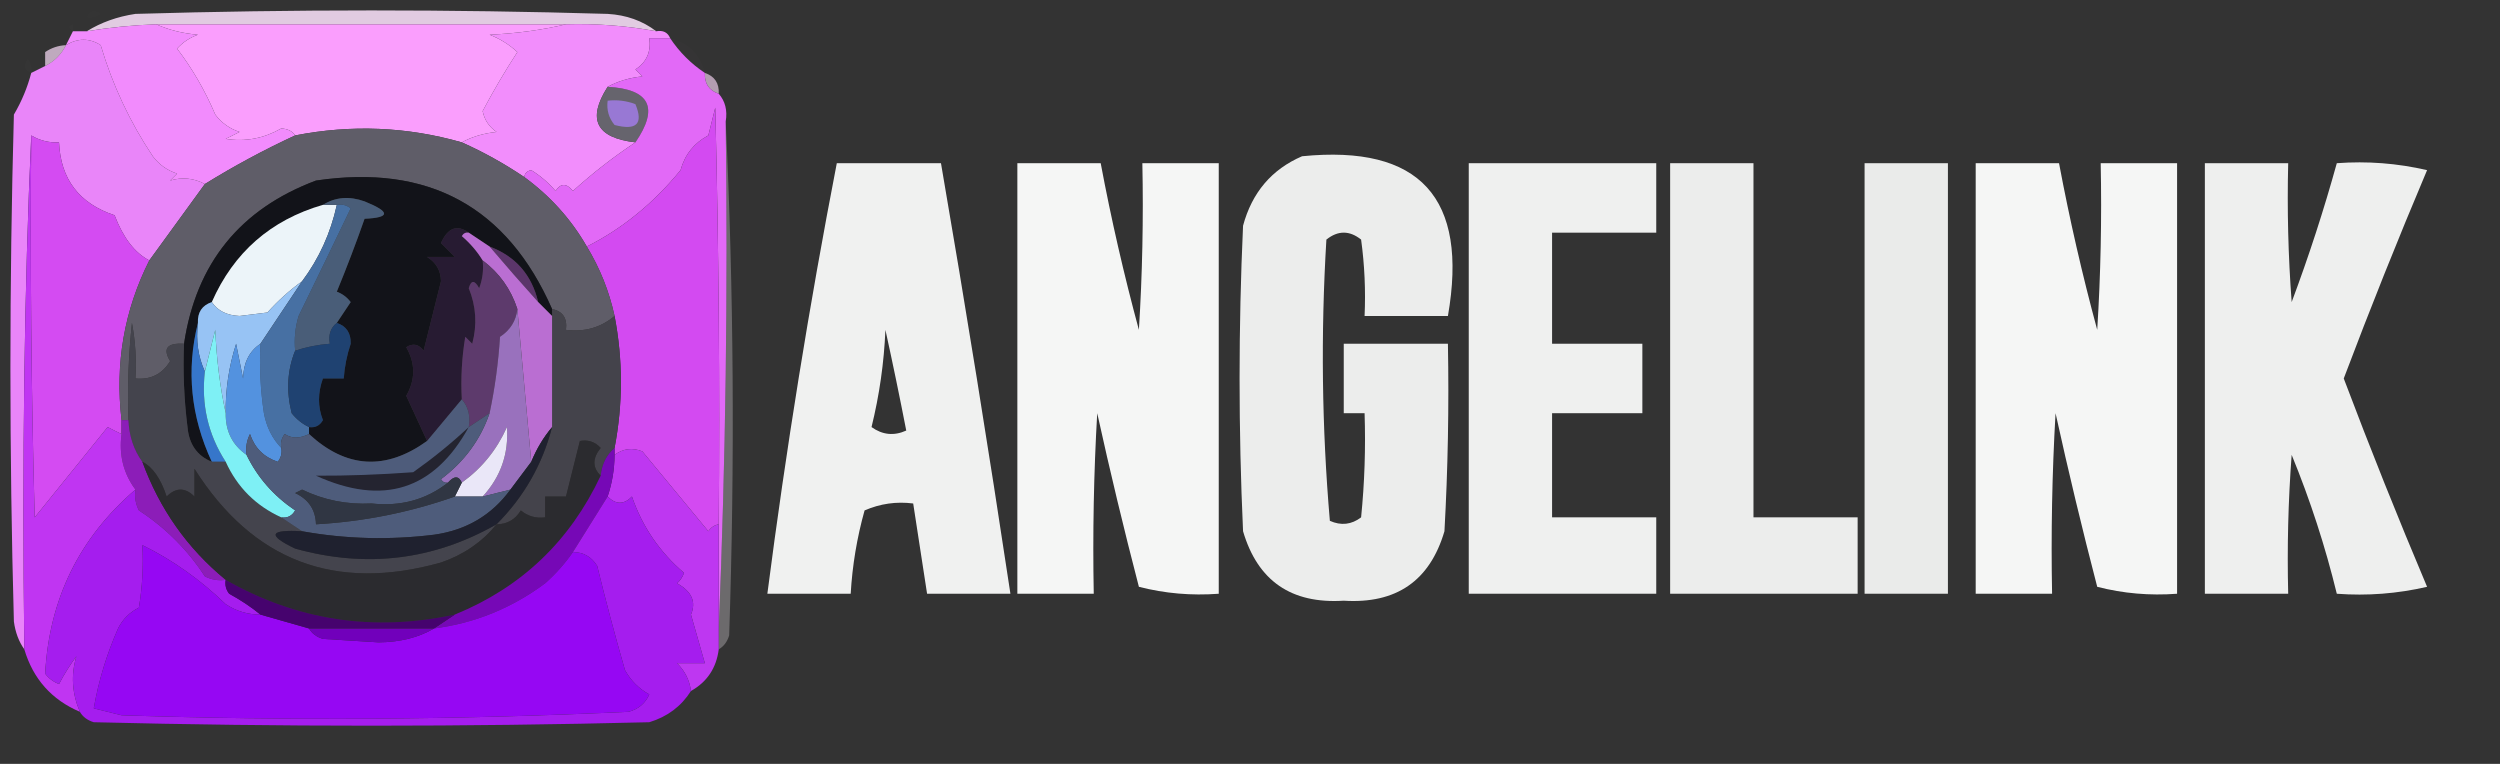 <?xml version="1.0" encoding="UTF-8"?>
<!DOCTYPE svg PUBLIC "-//W3C//DTD SVG 1.1//EN" "http://www.w3.org/Graphics/SVG/1.1/DTD/svg11.dtd">
<svg xmlns="http://www.w3.org/2000/svg" version="1.1" width="360px" height="110px" style="shape-rendering:geometricPrecision; text-rendering:geometricPrecision; image-rendering:optimizeQuality; fill-rule:evenodd; clip-rule:evenodd" xmlns:xlink="http://www.w3.org/1999/xlink">
<rect width="100%" height="100%" fill="#333333" stroke="none"/>
<g><path style="opacity:0.006" fill="#fdfffc" d="M 12.5,2.5 C 12.897,1.475 13.563,1.308 14.5,2C 13.906,2.464 13.239,2.631 12.5,2.5 Z"/></g>
<g><path style="opacity:0.004" fill="#fdfffc" d="M 10.5,2.5 C 11.833,3.167 11.833,3.167 10.5,2.5 Z"/></g>
<g><path style="opacity:0.883" fill="#f8dff8" d="M 94.5,4.5 C 90.215,3.705 85.881,3.372 81.5,3.5C 61.833,3.5 42.167,3.5 22.5,3.5C 19.14,3.616 15.807,3.949 12.5,4.5C 14.562,3.224 16.896,2.39 19.5,2C 42.167,1.333 64.833,1.333 87.5,2C 90.191,2.156 92.524,2.989 94.5,4.5 Z"/></g>
<g><path style="opacity:0.008" fill="#fdfffc" d="M 10.5,3.5 C 10.5,3.833 10.5,4.167 10.5,4.5C 9.83,4.019 9.83,3.685 10.5,3.5 Z"/></g>
<g><path style="opacity:0.004" fill="#fdfffc" d="M 7.5,4.5 C 8.833,5.167 8.833,5.167 7.5,4.5 Z"/></g>
<g><path style="opacity:1" fill="#fa9efd" d="M 22.5,3.5 C 42.167,3.5 61.833,3.5 81.5,3.5C 78.023,4.323 74.356,4.823 70.5,5C 72.002,5.583 73.335,6.416 74.5,7.5C 72.701,10.267 71.034,13.101 69.5,16C 69.759,17.261 70.426,18.261 71.5,19C 69.618,19.198 67.952,19.698 66.5,20.5C 58.618,18.248 50.618,17.915 42.5,19.5C 42.083,18.876 41.416,18.543 40.5,18.5C 37.972,19.942 35.305,20.442 32.5,20C 33.167,19.667 33.833,19.333 34.5,19C 33.069,18.535 31.902,17.701 31,16.5C 29.526,13.043 27.693,9.876 25.5,7C 26.328,6.085 27.328,5.419 28.5,5C 26.292,4.809 24.292,4.309 22.5,3.5 Z"/></g>
<g><path style="opacity:0.008" fill="#fae2f9" d="M 96.5,5.5 C 99.167,6.167 100.833,7.833 101.5,10.5C 99.5,9.167 97.833,7.5 96.5,5.5 Z"/></g>
<g><path style="opacity:0.004" fill="#fefffd" d="M 6.5,7.5 C 5.833,6.167 5.833,6.167 6.5,7.5 Z"/></g>
<g><path style="opacity:1" fill="#e985f9" d="M 29.5,26.5 C 26.802,30.19 24.135,33.857 21.5,37.5C 19.411,36.42 17.744,34.254 16.5,31C 11.397,29.3 8.731,25.8 8.5,20.5C 7.041,20.567 5.708,20.234 4.5,19.5C 3.496,41.473 3.163,66.14 3.5,93.5C 2.71,92.391 2.21,91.058 2,89.5C 1.333,65.167 1.333,40.833 2,16.5C 3.122,14.593 3.955,12.593 4.5,10.5C 5.167,10.167 5.833,9.833 6.5,9.5C 7.833,8.833 8.833,7.833 9.5,6.5C 11.205,5.465 12.872,5.465 14.5,6.5C 16.191,12.215 18.691,17.549 22,22.5C 22.902,23.701 24.069,24.535 25.5,25C 25.167,25.333 24.833,25.667 24.5,26C 26.227,25.474 27.894,25.641 29.5,26.5 Z"/></g>
<g><path style="opacity:0.01" fill="#fcfffc" d="M 4.5,10.5 C 3.475,10.103 3.308,9.437 4,8.5C 4.464,9.094 4.631,9.761 4.5,10.5 Z"/></g>
<g><path style="opacity:0.702" fill="#fbdcf9" d="M 9.5,6.5 C 8.833,7.833 7.833,8.833 6.5,9.5C 6.5,8.833 6.5,8.167 6.5,7.5C 7.391,6.89 8.391,6.557 9.5,6.5 Z"/></g>
<g><path style="opacity:1" fill="#f28dfc" d="M 81.5,3.5 C 85.881,3.372 90.215,3.705 94.5,4.5C 95.492,4.328 96.158,4.662 96.5,5.5C 95.5,5.5 94.5,5.5 93.5,5.5C 93.773,7.451 93.107,8.951 91.5,10C 91.833,10.333 92.167,10.667 92.5,11C 90.618,11.198 88.952,11.698 87.5,12.5C 84.506,17.18 85.84,19.847 91.5,20.5C 88.359,22.58 85.359,24.913 82.5,27.5C 81.575,26.36 80.741,26.36 80,27.5C 78.981,26.313 77.814,25.313 76.5,24.5C 75.893,24.624 75.56,24.957 75.5,25.5C 72.634,23.567 69.634,21.901 66.5,20.5C 67.952,19.698 69.618,19.198 71.5,19C 70.426,18.261 69.759,17.261 69.5,16C 71.034,13.101 72.701,10.267 74.5,7.5C 73.335,6.416 72.002,5.583 70.5,5C 74.356,4.823 78.023,4.323 81.5,3.5 Z"/></g>
<g><path style="opacity:0.647" fill="#f9d6f5" d="M 101.5,10.5 C 102.906,10.973 103.573,11.973 103.5,13.5C 102.094,13.027 101.427,12.027 101.5,10.5 Z"/></g>
<g><path style="opacity:1" fill="#f28bfd" d="M 22.5,3.5 C 24.292,4.309 26.292,4.809 28.5,5C 27.328,5.419 26.328,6.085 25.5,7C 27.693,9.876 29.526,13.043 31,16.5C 31.902,17.701 33.069,18.535 34.5,19C 33.833,19.333 33.167,19.667 32.5,20C 35.305,20.442 37.972,19.942 40.5,18.5C 41.416,18.543 42.083,18.876 42.5,19.5C 38.012,21.577 33.679,23.91 29.5,26.5C 27.894,25.641 26.227,25.474 24.5,26C 24.833,25.667 25.167,25.333 25.5,25C 24.069,24.535 22.902,23.701 22,22.5C 18.691,17.549 16.191,12.215 14.5,6.5C 12.872,5.465 11.205,5.465 9.5,6.5C 9.833,5.833 10.167,5.167 10.5,4.5C 11.167,4.5 11.833,4.5 12.5,4.5C 15.807,3.949 19.14,3.616 22.5,3.5 Z"/></g>
<g><path style="opacity:1" fill="#66646d" d="M 87.5,12.5 C 93.582,12.846 94.916,15.513 91.5,20.5C 85.84,19.847 84.506,17.18 87.5,12.5 Z"/></g>
<g><path style="opacity:1" fill="#9878d4" d="M 87.5,14.5 C 88.873,14.343 90.207,14.51 91.5,15C 92.674,17.829 91.674,18.829 88.5,18C 87.663,16.989 87.33,15.822 87.5,14.5 Z"/></g>
<g><path style="opacity:1" fill="#e269f7" d="M 96.5,5.5 C 97.833,7.5 99.5,9.167 101.5,10.5C 101.427,12.027 102.094,13.027 103.5,13.5C 104.434,14.568 104.768,15.901 104.5,17.5C 104.831,42.006 104.498,66.339 103.5,90.5C 103.5,85.5 103.5,80.5 103.5,75.5C 103.667,55.497 103.5,35.497 103,15.5C 102.667,16.833 102.333,18.167 102,19.5C 99.957,20.579 98.624,22.246 98,24.5C 94.084,29.286 89.584,32.952 84.5,35.5C 82.241,31.57 79.241,28.237 75.5,25.5C 75.56,24.957 75.893,24.624 76.5,24.5C 77.814,25.313 78.981,26.313 80,27.5C 80.741,26.36 81.575,26.36 82.5,27.5C 85.359,24.913 88.359,22.58 91.5,20.5C 94.916,15.513 93.582,12.846 87.5,12.5C 88.952,11.698 90.618,11.198 92.5,11C 92.167,10.667 91.833,10.333 91.5,10C 93.107,8.951 93.773,7.451 93.5,5.5C 94.5,5.5 95.5,5.5 96.5,5.5 Z"/></g>
<g><path style="opacity:1" fill="#d34af1" d="M 103.5,75.5 C 102.883,75.611 102.383,75.944 102,76.5C 98.833,72.667 95.667,68.833 92.5,65C 91.072,64.421 89.738,64.588 88.5,65.5C 88.5,65.167 88.5,64.833 88.5,64.5C 89.715,58.153 89.715,51.82 88.5,45.5C 87.724,41.947 86.391,38.614 84.5,35.5C 89.584,32.952 94.084,29.286 98,24.5C 98.624,22.246 99.957,20.579 102,19.5C 102.333,18.167 102.667,16.833 103,15.5C 103.5,35.497 103.667,55.497 103.5,75.5 Z"/></g>
<g><path style="opacity:0.911" fill="#fefffe" d="M 187.5,22.5 C 204.474,20.813 211.474,28.479 208.5,45.5C 204.5,45.5 200.5,45.5 196.5,45.5C 196.665,41.818 196.499,38.152 196,34.5C 194.333,33.167 192.667,33.167 191,34.5C 190.178,48.075 190.344,61.575 191.5,75C 193.112,75.72 194.612,75.554 196,74.5C 196.499,69.511 196.666,64.511 196.5,59.5C 195.5,59.5 194.5,59.5 193.5,59.5C 193.5,56.167 193.5,52.833 193.5,49.5C 198.5,49.5 203.5,49.5 208.5,49.5C 208.666,58.506 208.5,67.506 208,76.5C 205.895,83.646 201.061,86.979 193.5,86.5C 185.939,86.979 181.105,83.646 179,76.5C 178.333,61.833 178.333,47.167 179,32.5C 180.289,27.721 183.123,24.387 187.5,22.5 Z"/></g>
<g><path style="opacity:1" fill="#d44bf2" d="M 4.5,19.5 C 5.708,20.234 7.041,20.567 8.5,20.5C 8.731,25.8 11.397,29.3 16.5,31C 17.744,34.254 19.411,36.42 21.5,37.5C 17.879,44.685 16.546,52.352 17.5,60.5C 17.5,61.167 17.5,61.833 17.5,62.5C 16.85,62.196 16.183,61.863 15.5,61.5C 12,65.833 8.5,70.167 5,74.5C 4.5,56.17 4.333,37.836 4.5,19.5 Z"/></g>
<g><path style="opacity:1" fill="#5f5d68" d="M 66.5,20.5 C 69.634,21.901 72.634,23.567 75.5,25.5C 79.241,28.237 82.241,31.57 84.5,35.5C 86.391,38.614 87.724,41.947 88.5,45.5C 86.521,47.167 84.188,47.834 81.5,47.5C 81.715,45.821 81.048,44.821 79.5,44.5C 73.019,29.755 61.686,23.588 45.5,26C 34.572,30.097 28.238,37.93 26.5,49.5C 24.058,49.354 23.391,50.187 24.5,52C 23.347,53.883 21.681,54.716 19.5,54.5C 19.664,51.813 19.497,49.146 19,46.5C 18.501,51.155 18.334,55.822 18.5,60.5C 18.167,60.5 17.833,60.5 17.5,60.5C 16.546,52.352 17.879,44.685 21.5,37.5C 24.135,33.857 26.802,30.19 29.5,26.5C 33.679,23.91 38.012,21.577 42.5,19.5C 50.618,17.915 58.618,18.248 66.5,20.5 Z"/></g>
<g><path style="opacity:0.932" fill="#fefffe" d="M 120.5,23.5 C 125.5,23.5 130.5,23.5 135.5,23.5C 139.05,44.134 142.383,64.801 145.5,85.5C 141.5,85.5 137.5,85.5 133.5,85.5C 132.833,81.167 132.167,76.833 131.5,72.5C 129.076,72.192 126.743,72.526 124.5,73.5C 123.402,77.423 122.735,81.423 122.5,85.5C 118.5,85.5 114.5,85.5 110.5,85.5C 113.186,64.718 116.519,44.051 120.5,23.5 Z M 127.5,47.5 C 128.539,52.229 129.539,57.062 130.5,62C 128.741,62.797 127.074,62.631 125.5,61.5C 126.632,56.909 127.299,52.242 127.5,47.5 Z"/></g>
<g><path style="opacity:0.954" fill="#fefffe" d="M 146.5,23.5 C 150.5,23.5 154.5,23.5 158.5,23.5C 160.014,31.556 161.847,39.556 164,47.5C 164.5,39.507 164.666,31.507 164.5,23.5C 168.167,23.5 171.833,23.5 175.5,23.5C 175.5,44.167 175.5,64.833 175.5,85.5C 171.563,85.793 167.73,85.46 164,84.5C 161.842,76.203 159.842,67.87 158,59.5C 157.5,68.16 157.334,76.827 157.5,85.5C 153.833,85.5 150.167,85.5 146.5,85.5C 146.5,64.833 146.5,44.167 146.5,23.5 Z"/></g>
<g><path style="opacity:0.924" fill="#fefffe" d="M 211.5,23.5 C 220.5,23.5 229.5,23.5 238.5,23.5C 238.5,26.833 238.5,30.167 238.5,33.5C 233.5,33.5 228.5,33.5 223.5,33.5C 223.5,38.833 223.5,44.167 223.5,49.5C 227.833,49.5 232.167,49.5 236.5,49.5C 236.5,52.833 236.5,56.167 236.5,59.5C 232.167,59.5 227.833,59.5 223.5,59.5C 223.5,64.5 223.5,69.5 223.5,74.5C 228.5,74.5 233.5,74.5 238.5,74.5C 238.5,78.167 238.5,81.833 238.5,85.5C 229.5,85.5 220.5,85.5 211.5,85.5C 211.5,64.833 211.5,44.167 211.5,23.5 Z"/></g>
<g><path style="opacity:0.913" fill="#fefffe" d="M 240.5,23.5 C 244.5,23.5 248.5,23.5 252.5,23.5C 252.5,40.5 252.5,57.5 252.5,74.5C 257.5,74.5 262.5,74.5 267.5,74.5C 267.5,78.167 267.5,81.833 267.5,85.5C 258.5,85.5 249.5,85.5 240.5,85.5C 240.5,64.833 240.5,44.167 240.5,23.5 Z"/></g>
<g><path style="opacity:0.9" fill="#fefffe" d="M 268.5,23.5 C 272.5,23.5 276.5,23.5 280.5,23.5C 280.5,44.167 280.5,64.833 280.5,85.5C 276.5,85.5 272.5,85.5 268.5,85.5C 268.5,64.833 268.5,44.167 268.5,23.5 Z"/></g>
<g><path style="opacity:0.954" fill="#fefffe" d="M 284.5,23.5 C 288.5,23.5 292.5,23.5 296.5,23.5C 298.014,31.556 299.847,39.556 302,47.5C 302.5,39.507 302.666,31.507 302.5,23.5C 306.167,23.5 309.833,23.5 313.5,23.5C 313.5,44.167 313.5,64.833 313.5,85.5C 309.563,85.793 305.73,85.46 302,84.5C 299.842,76.203 297.842,67.87 296,59.5C 295.5,68.16 295.334,76.827 295.5,85.5C 291.833,85.5 288.167,85.5 284.5,85.5C 284.5,64.833 284.5,44.167 284.5,23.5 Z"/></g>
<g><path style="opacity:0.92" fill="#fefffe" d="M 317.5,23.5 C 321.5,23.5 325.5,23.5 329.5,23.5C 329.334,30.175 329.5,36.842 330,43.5C 332.468,36.905 334.635,30.239 336.5,23.5C 340.884,23.174 345.217,23.508 349.5,24.5C 345.303,34.426 341.303,44.426 337.5,54.5C 341.303,64.574 345.303,74.574 349.5,84.5C 345.217,85.492 340.884,85.826 336.5,85.5C 334.84,78.686 332.673,72.019 330,65.5C 329.5,72.158 329.334,78.825 329.5,85.5C 325.5,85.5 321.5,85.5 317.5,85.5C 317.5,64.833 317.5,44.167 317.5,23.5 Z"/></g>
<g><path style="opacity:0.306" fill="#f0e8f0" d="M 104.5,17.5 C 105.663,41.997 105.83,66.663 105,91.5C 104.722,92.416 104.222,93.082 103.5,93.5C 103.5,92.5 103.5,91.5 103.5,90.5C 104.498,66.339 104.831,42.006 104.5,17.5 Z"/></g>
<g><path style="opacity:1" fill="#121319" d="M 79.5,44.5 C 79.5,44.833 79.5,45.167 79.5,45.5C 78.833,44.833 78.167,44.167 77.5,43.5C 76.573,39.575 74.24,36.908 70.5,35.5C 69.5,34.833 68.5,34.167 67.5,33.5C 65.824,32.29 64.49,32.79 63.5,35C 64.167,35.667 64.833,36.333 65.5,37C 64.167,37 62.833,37 61.5,37C 62.804,37.804 63.471,38.971 63.5,40.5C 62.667,43.833 61.833,47.167 61,50.5C 60.282,49.549 59.449,49.383 58.5,50C 59.833,52.333 59.833,54.667 58.5,57C 59.544,59.287 60.544,61.453 61.5,63.5C 55.533,67.789 49.866,67.455 44.5,62.5C 44.5,62.167 44.5,61.833 44.5,61.5C 45.376,61.631 46.043,61.297 46.5,60.5C 45.752,58.584 45.752,56.584 46.5,54.5C 47.5,54.5 48.5,54.5 49.5,54.5C 49.62,52.801 49.954,51.135 50.5,49.5C 50.547,47.962 49.88,46.962 48.5,46.5C 49.141,45.518 49.807,44.518 50.5,43.5C 49.975,42.808 49.308,42.308 48.5,42C 49.947,38.487 51.28,34.987 52.5,31.5C 56.236,31.34 56.236,30.507 52.5,29C 50.288,28.211 48.288,28.378 46.5,29.5C 38.986,31.681 33.653,36.347 30.5,43.5C 29.094,43.973 28.427,44.973 28.5,46.5C 26.798,53.307 27.465,59.973 30.5,66.5C 28.386,65.64 27.22,63.973 27,61.5C 26.501,57.514 26.334,53.514 26.5,49.5C 28.238,37.93 34.572,30.097 45.5,26C 61.686,23.588 73.019,29.755 79.5,44.5 Z"/></g>
<g><path style="opacity:1" fill="#5b356a" d="M 70.5,35.5 C 74.24,36.908 76.573,39.575 77.5,43.5C 75.194,40.946 72.861,38.279 70.5,35.5 Z"/></g>
<g><path style="opacity:0.998" fill="#ecf4f9" d="M 46.5,29.5 C 47.167,29.5 47.833,29.5 48.5,29.5C 47.611,33.562 45.944,37.228 43.5,40.5C 41.704,41.793 40.038,43.293 38.5,45C 37.167,45.167 35.833,45.333 34.5,45.5C 32.667,45.415 31.334,44.748 30.5,43.5C 33.653,36.347 38.986,31.681 46.5,29.5 Z"/></g>
<g><path style="opacity:1" fill="#495d78" d="M 46.5,29.5 C 48.288,28.378 50.288,28.211 52.5,29C 56.236,30.507 56.236,31.34 52.5,31.5C 51.28,34.987 49.947,38.487 48.5,42C 49.308,42.308 49.975,42.808 50.5,43.5C 49.807,44.518 49.141,45.518 48.5,46.5C 47.596,47.209 47.263,48.209 47.5,49.5C 45.784,49.629 44.117,49.962 42.5,50.5C 42.34,48.801 42.507,47.134 43,45.5C 45.535,40.314 48.035,35.147 50.5,30C 49.906,29.536 49.239,29.369 48.5,29.5C 47.833,29.5 47.167,29.5 46.5,29.5 Z"/></g>
<g><path style="opacity:1" fill="#97c3f4" d="M 43.5,40.5 C 41.5,43.5 39.5,46.5 37.5,49.5C 35.883,50.589 35.05,52.256 35,54.5C 34.667,52.833 34.333,51.167 34,49.5C 32.957,52.757 32.457,56.09 32.5,59.5C 31.676,55.688 31.176,51.688 31,47.5C 30.495,49.518 29.995,51.518 29.5,53.5C 28.532,51.393 28.198,49.059 28.5,46.5C 28.427,44.973 29.094,43.973 30.5,43.5C 31.334,44.748 32.667,45.415 34.5,45.5C 35.833,45.333 37.167,45.167 38.5,45C 40.038,43.293 41.704,41.793 43.5,40.5 Z"/></g>
<g><path style="opacity:1" fill="#44434b" d="M 79.5,44.5 C 81.048,44.821 81.715,45.821 81.5,47.5C 84.188,47.834 86.521,47.167 88.5,45.5C 89.715,51.82 89.715,58.153 88.5,64.5C 87.326,65.514 86.66,66.847 86.5,68.5C 85.295,67.328 85.295,65.995 86.5,64.5C 85.675,63.614 84.675,63.281 83.5,63.5C 82.833,66.167 82.167,68.833 81.5,71.5C 80.5,71.5 79.5,71.5 78.5,71.5C 78.5,72.5 78.5,73.5 78.5,74.5C 77.178,74.67 76.011,74.337 75,73.5C 74.184,74.823 73.017,75.489 71.5,75.5C 75.438,71.561 78.105,66.895 79.5,61.5C 79.5,56.167 79.5,50.833 79.5,45.5C 79.5,45.167 79.5,44.833 79.5,44.5 Z"/></g>
<g><path style="opacity:1" fill="#3676ca" d="M 28.5,46.5 C 28.198,49.059 28.532,51.393 29.5,53.5C 28.962,58.235 29.962,62.569 32.5,66.5C 31.833,66.5 31.167,66.5 30.5,66.5C 27.465,59.973 26.798,53.307 28.5,46.5 Z"/></g>
<g><path style="opacity:1" fill="#271b32" d="M 67.5,33.5 C 67.062,33.435 66.728,33.601 66.5,34C 67.71,35.039 68.71,36.206 69.5,37.5C 69.657,38.873 69.49,40.207 69,41.5C 68.346,40.304 67.846,40.304 67.5,41.5C 68.562,44.103 68.728,46.77 68,49.5C 67.667,49.167 67.333,48.833 67,48.5C 66.502,51.482 66.335,54.482 66.5,57.5C 64.833,59.5 63.167,61.5 61.5,63.5C 60.544,61.453 59.544,59.287 58.5,57C 59.833,54.667 59.833,52.333 58.5,50C 59.449,49.383 60.282,49.549 61,50.5C 61.833,47.167 62.667,43.833 63.5,40.5C 63.471,38.971 62.804,37.804 61.5,37C 62.833,37 64.167,37 65.5,37C 64.833,36.333 64.167,35.667 63.5,35C 64.49,32.79 65.824,32.29 67.5,33.5 Z"/></g>
<g><path style="opacity:1" fill="#ba6ed2" d="M 67.5,33.5 C 68.5,34.167 69.5,34.833 70.5,35.5C 72.861,38.279 75.194,40.946 77.5,43.5C 78.167,44.167 78.833,44.833 79.5,45.5C 79.5,50.833 79.5,56.167 79.5,61.5C 78.263,62.965 77.263,64.632 76.5,66.5C 75.839,59.19 75.172,51.857 74.5,44.5C 73.567,41.63 71.9,39.296 69.5,37.5C 68.71,36.206 67.71,35.039 66.5,34C 66.728,33.601 67.062,33.435 67.5,33.5 Z"/></g>
<g><path style="opacity:1" fill="#4770a3" d="M 48.5,29.5 C 49.239,29.369 49.906,29.536 50.5,30C 48.035,35.147 45.535,40.314 43,45.5C 42.507,47.134 42.34,48.801 42.5,50.5C 41.362,53.303 41.196,56.303 42,59.5C 42.708,60.38 43.542,61.047 44.5,61.5C 44.5,61.833 44.5,62.167 44.5,62.5C 43.153,63.171 41.986,63.171 41,62.5C 40.536,63.094 40.369,63.761 40.5,64.5C 39.207,63.158 38.374,61.491 38,59.5C 37.502,56.183 37.335,52.85 37.5,49.5C 39.5,46.5 41.5,43.5 43.5,40.5C 45.944,37.228 47.611,33.562 48.5,29.5 Z"/></g>
<g><path style="opacity:1" fill="#1f4271" d="M 48.5,46.5 C 49.88,46.962 50.547,47.962 50.5,49.5C 49.954,51.135 49.62,52.801 49.5,54.5C 48.5,54.5 47.5,54.5 46.5,54.5C 45.752,56.584 45.752,58.584 46.5,60.5C 46.043,61.297 45.376,61.631 44.5,61.5C 43.542,61.047 42.708,60.38 42,59.5C 41.196,56.303 41.362,53.303 42.5,50.5C 44.117,49.962 45.784,49.629 47.5,49.5C 47.263,48.209 47.596,47.209 48.5,46.5 Z"/></g>
<g><path style="opacity:1" fill="#5392df" d="M 37.5,49.5 C 37.335,52.85 37.502,56.183 38,59.5C 38.374,61.491 39.207,63.158 40.5,64.5C 40.631,65.239 40.464,65.906 40,66.5C 38,65.833 36.667,64.5 36,62.5C 35.517,63.448 35.35,64.448 35.5,65.5C 33.461,64.089 32.461,62.089 32.5,59.5C 32.457,56.09 32.957,52.757 34,49.5C 34.333,51.167 34.667,52.833 35,54.5C 35.05,52.256 35.883,50.589 37.5,49.5 Z"/></g>
<g><path style="opacity:1" fill="#5d3a6c" d="M 69.5,37.5 C 71.9,39.296 73.567,41.63 74.5,44.5C 74.315,46.196 73.481,47.529 72,48.5C 71.76,52.252 71.26,55.919 70.5,59.5C 69.5,60.167 68.5,60.833 67.5,61.5C 67.768,59.901 67.434,58.568 66.5,57.5C 66.335,54.482 66.502,51.482 67,48.5C 67.333,48.833 67.667,49.167 68,49.5C 68.728,46.77 68.562,44.103 67.5,41.5C 67.846,40.304 68.346,40.304 69,41.5C 69.49,40.207 69.657,38.873 69.5,37.5 Z"/></g>
<g><path style="opacity:1" fill="#9971bd" d="M 74.5,44.5 C 75.172,51.857 75.839,59.19 76.5,66.5C 75.488,67.872 74.488,69.205 73.5,70.5C 72.167,70.833 70.833,71.167 69.5,71.5C 72.099,68.673 73.266,65.339 73,61.5C 71.532,64.787 69.366,67.454 66.5,69.5C 66.062,68.494 65.396,68.494 64.5,69.5C 64.062,69.565 63.728,69.399 63.5,69C 66.848,66.499 69.182,63.332 70.5,59.5C 71.26,55.919 71.76,52.252 72,48.5C 73.481,47.529 74.315,46.196 74.5,44.5 Z"/></g>
<g><path style="opacity:1" fill="#44444d" d="M 26.5,49.5 C 26.334,53.514 26.501,57.514 27,61.5C 27.22,63.973 28.386,65.64 30.5,66.5C 31.167,66.5 31.833,66.5 32.5,66.5C 34.167,70.167 36.833,72.833 40.5,74.5C 41.5,75.167 42.5,75.833 43.5,76.5C 38.78,76.225 38.446,77.059 42.5,79C 52.743,81.844 62.409,80.677 71.5,75.5C 69.422,78.051 66.756,79.884 63.5,81C 48.248,85.284 36.415,80.784 28,67.5C 28,68.833 28,70.167 28,71.5C 26.667,70.167 25.333,70.167 24,71.5C 23.136,68.891 21.97,67.225 20.5,66.5C 19.262,64.786 18.595,62.786 18.5,60.5C 18.334,55.822 18.501,51.155 19,46.5C 19.497,49.146 19.664,51.813 19.5,54.5C 21.681,54.716 23.347,53.883 24.5,52C 23.391,50.187 24.058,49.354 26.5,49.5 Z"/></g>
<g><path style="opacity:1" fill="#7ef0f5" d="M 32.5,59.5 C 32.461,62.089 33.461,64.089 35.5,65.5C 37.071,68.744 39.405,71.411 42.5,73.5C 42.043,74.297 41.376,74.631 40.5,74.5C 36.833,72.833 34.167,70.167 32.5,66.5C 29.962,62.569 28.962,58.235 29.5,53.5C 29.995,51.518 30.495,49.518 31,47.5C 31.176,51.688 31.676,55.688 32.5,59.5 Z"/></g>
<g><path style="opacity:0.993" fill="#ebe8f9" d="M 69.5,71.5 C 68.167,71.5 66.833,71.5 65.5,71.5C 65.833,70.833 66.167,70.167 66.5,69.5C 69.366,67.454 71.532,64.787 73,61.5C 73.266,65.339 72.099,68.673 69.5,71.5 Z"/></g>
<g><path style="opacity:1" fill="#8c1db8" d="M 17.5,60.5 C 17.833,60.5 18.167,60.5 18.5,60.5C 18.595,62.786 19.262,64.786 20.5,66.5C 22.985,73.305 26.985,78.972 32.5,83.5C 31.448,83.65 30.448,83.483 29.5,83C 27,79.167 23.833,76 20,73.5C 19.517,72.552 19.351,71.552 19.5,70.5C 17.774,68.18 17.107,65.513 17.5,62.5C 17.5,61.833 17.5,61.167 17.5,60.5 Z"/></g>
<g><path style="opacity:1" fill="#4e5c7b" d="M 66.5,57.5 C 67.434,58.568 67.768,59.901 67.5,61.5C 68.5,60.833 69.5,60.167 70.5,59.5C 69.182,63.332 66.848,66.499 63.5,69C 63.728,69.399 64.062,69.565 64.5,69.5C 61.362,71.961 57.695,72.961 53.5,72.5C 49.966,72.68 46.632,72.013 43.5,70.5C 43.167,70.667 42.833,70.833 42.5,71C 44.439,71.908 45.439,73.408 45.5,75.5C 52.383,75.108 59.049,73.775 65.5,71.5C 66.833,71.5 68.167,71.5 69.5,71.5C 70.833,71.167 72.167,70.833 73.5,70.5C 70.813,74.182 67.146,76.349 62.5,77C 56.085,77.79 49.752,77.624 43.5,76.5C 42.5,75.833 41.5,75.167 40.5,74.5C 41.376,74.631 42.043,74.297 42.5,73.5C 39.405,71.411 37.071,68.744 35.5,65.5C 35.35,64.448 35.517,63.448 36,62.5C 36.667,64.5 38,65.833 40,66.5C 40.464,65.906 40.631,65.239 40.5,64.5C 40.369,63.761 40.536,63.094 41,62.5C 41.986,63.171 43.153,63.171 44.5,62.5C 49.866,67.455 55.533,67.789 61.5,63.5C 63.167,61.5 64.833,59.5 66.5,57.5 Z"/></g>
<g><path style="opacity:1" fill="#242430" d="M 67.5,61.5 C 62.51,70.563 55.177,72.896 45.5,68.5C 49.995,68.52 54.662,68.353 59.5,68C 62.331,65.999 64.997,63.833 67.5,61.5 Z"/></g>
<g><path style="opacity:1" fill="#1f212f" d="M 79.5,61.5 C 78.105,66.895 75.438,71.561 71.5,75.5C 62.409,80.677 52.743,81.844 42.5,79C 38.446,77.059 38.78,76.225 43.5,76.5C 49.752,77.624 56.085,77.79 62.5,77C 67.146,76.349 70.813,74.182 73.5,70.5C 74.488,69.205 75.488,67.872 76.5,66.5C 77.263,64.632 78.263,62.965 79.5,61.5 Z"/></g>
<g><path style="opacity:1" fill="#c035f2" d="M 4.5,19.5 C 4.333,37.836 4.5,56.17 5,74.5C 8.5,70.167 12,65.833 15.5,61.5C 16.183,61.863 16.85,62.196 17.5,62.5C 17.107,65.513 17.774,68.18 19.5,70.5C 11.414,77.439 7.08,86.273 6.5,97C 7.025,97.692 7.692,98.192 8.5,98.5C 9.243,97.092 10.077,95.759 11,94.5C 10.194,97.171 10.361,99.838 11.5,102.5C 7.435,100.767 4.768,97.767 3.5,93.5C 3.163,66.14 3.496,41.473 4.5,19.5 Z"/></g>
<g><path style="opacity:1" fill="#2b2b2f" d="M 86.5,68.5 C 82.076,77.925 75.076,84.592 65.5,88.5C 53.756,91.015 42.756,89.348 32.5,83.5C 26.985,78.972 22.985,73.305 20.5,66.5C 21.97,67.225 23.136,68.891 24,71.5C 25.333,70.167 26.667,70.167 28,71.5C 28,70.167 28,68.833 28,67.5C 36.415,80.784 48.248,85.284 63.5,81C 66.756,79.884 69.422,78.051 71.5,75.5C 73.017,75.489 74.184,74.823 75,73.5C 76.011,74.337 77.178,74.67 78.5,74.5C 78.5,73.5 78.5,72.5 78.5,71.5C 79.5,71.5 80.5,71.5 81.5,71.5C 82.167,68.833 82.833,66.167 83.5,63.5C 84.675,63.281 85.675,63.614 86.5,64.5C 85.295,65.995 85.295,67.328 86.5,68.5 Z"/></g>
<g><path style="opacity:1" fill="#303643" d="M 66.5,69.5 C 66.167,70.167 65.833,70.833 65.5,71.5C 59.049,73.775 52.383,75.108 45.5,75.5C 45.439,73.408 44.439,71.908 42.5,71C 42.833,70.833 43.167,70.667 43.5,70.5C 46.632,72.013 49.966,72.68 53.5,72.5C 57.695,72.961 61.362,71.961 64.5,69.5C 65.396,68.494 66.062,68.494 66.5,69.5 Z"/></g>
<g><path style="opacity:1" fill="#be37f1" d="M 103.5,75.5 C 103.5,80.5 103.5,85.5 103.5,90.5C 103.5,91.5 103.5,92.5 103.5,93.5C 103.155,96.198 101.822,98.198 99.5,99.5C 99.297,97.956 98.63,96.622 97.5,95.5C 98.833,95.5 100.167,95.5 101.5,95.5C 100.833,93.167 100.167,90.833 99.5,88.5C 100.282,86.671 99.616,85.171 97.5,84C 97.957,83.586 98.291,83.086 98.5,82.5C 94.986,79.492 92.486,75.826 91,71.5C 89.855,72.684 88.688,72.684 87.5,71.5C 88.15,69.565 88.483,67.565 88.5,65.5C 89.738,64.588 91.072,64.421 92.5,65C 95.667,68.833 98.833,72.667 102,76.5C 102.383,75.944 102.883,75.611 103.5,75.5 Z"/></g>
<g><path style="opacity:1" fill="#7608b6" d="M 88.5,64.5 C 88.5,64.833 88.5,65.167 88.5,65.5C 88.483,67.565 88.15,69.565 87.5,71.5C 85.847,74.13 84.181,76.797 82.5,79.5C 81.375,81.129 80.041,82.629 78.5,84C 73.679,87.582 68.345,89.749 62.5,90.5C 63.5,89.833 64.5,89.167 65.5,88.5C 75.076,84.592 82.076,77.925 86.5,68.5C 86.66,66.847 87.326,65.514 88.5,64.5 Z"/></g>
<g><path style="opacity:1" fill="#a51dee" d="M 19.5,70.5 C 19.351,71.552 19.517,72.552 20,73.5C 23.833,76 27,79.167 29.5,83C 30.448,83.483 31.448,83.65 32.5,83.5C 32.369,84.239 32.536,84.906 33,85.5C 34.652,86.399 36.152,87.399 37.5,88.5C 35.692,88.509 34.025,88.009 32.5,87C 28.82,83.451 24.82,80.617 20.5,78.5C 20.665,81.518 20.498,84.518 20,87.5C 18.667,88.167 17.667,89.167 17,90.5C 15.356,94.22 14.19,98.053 13.5,102C 14.833,102.333 16.167,102.667 17.5,103C 41.857,103.814 66.191,103.647 90.5,102.5C 91.91,102.132 92.91,101.299 93.5,100C 92,99.167 90.833,98 90,96.5C 88.559,91.507 87.225,86.507 86,81.5C 85.184,80.177 84.017,79.511 82.5,79.5C 84.181,76.797 85.847,74.13 87.5,71.5C 88.688,72.684 89.855,72.684 91,71.5C 92.486,75.826 94.986,79.492 98.5,82.5C 98.291,83.086 97.957,83.586 97.5,84C 99.616,85.171 100.282,86.671 99.5,88.5C 100.167,90.833 100.833,93.167 101.5,95.5C 100.167,95.5 98.833,95.5 97.5,95.5C 98.63,96.622 99.297,97.956 99.5,99.5C 98.106,101.708 96.106,103.208 93.5,104C 66.833,104.667 40.167,104.667 13.5,104C 12.584,103.722 11.918,103.222 11.5,102.5C 10.361,99.838 10.194,97.171 11,94.5C 10.077,95.759 9.243,97.092 8.5,98.5C 7.692,98.192 7.025,97.692 6.5,97C 7.08,86.273 11.414,77.439 19.5,70.5 Z"/></g>
<g><path style="opacity:1" fill="#9607f3" d="M 37.5,88.5 C 39.833,89.167 42.167,89.833 44.5,90.5C 44.917,91.222 45.584,91.722 46.5,92C 49.167,92.167 51.833,92.333 54.5,92.5C 57.59,92.478 60.257,91.812 62.5,90.5C 68.345,89.749 73.679,87.582 78.5,84C 80.041,82.629 81.375,81.129 82.5,79.5C 84.017,79.511 85.184,80.177 86,81.5C 87.225,86.507 88.559,91.507 90,96.5C 90.833,98 92,99.167 93.5,100C 92.91,101.299 91.91,102.132 90.5,102.5C 66.191,103.647 41.857,103.814 17.5,103C 16.167,102.667 14.833,102.333 13.5,102C 14.19,98.053 15.356,94.22 17,90.5C 17.667,89.167 18.667,88.167 20,87.5C 20.498,84.518 20.665,81.518 20.5,78.5C 24.82,80.617 28.82,83.451 32.5,87C 34.025,88.009 35.692,88.509 37.5,88.5 Z"/></g>
<g><path style="opacity:1" fill="#7100bb" d="M 44.5,90.5 C 50.5,90.5 56.5,90.5 62.5,90.5C 60.257,91.812 57.59,92.478 54.5,92.5C 51.833,92.333 49.167,92.167 46.5,92C 45.584,91.722 44.917,91.222 44.5,90.5 Z"/></g>
<g><path style="opacity:1" fill="#46036e" d="M 32.5,83.5 C 42.756,89.348 53.756,91.015 65.5,88.5C 64.5,89.167 63.5,89.833 62.5,90.5C 56.5,90.5 50.5,90.5 44.5,90.5C 42.167,89.833 39.833,89.167 37.5,88.5C 36.152,87.399 34.652,86.399 33,85.5C 32.536,84.906 32.369,84.239 32.5,83.5 Z"/></g>
</svg>
